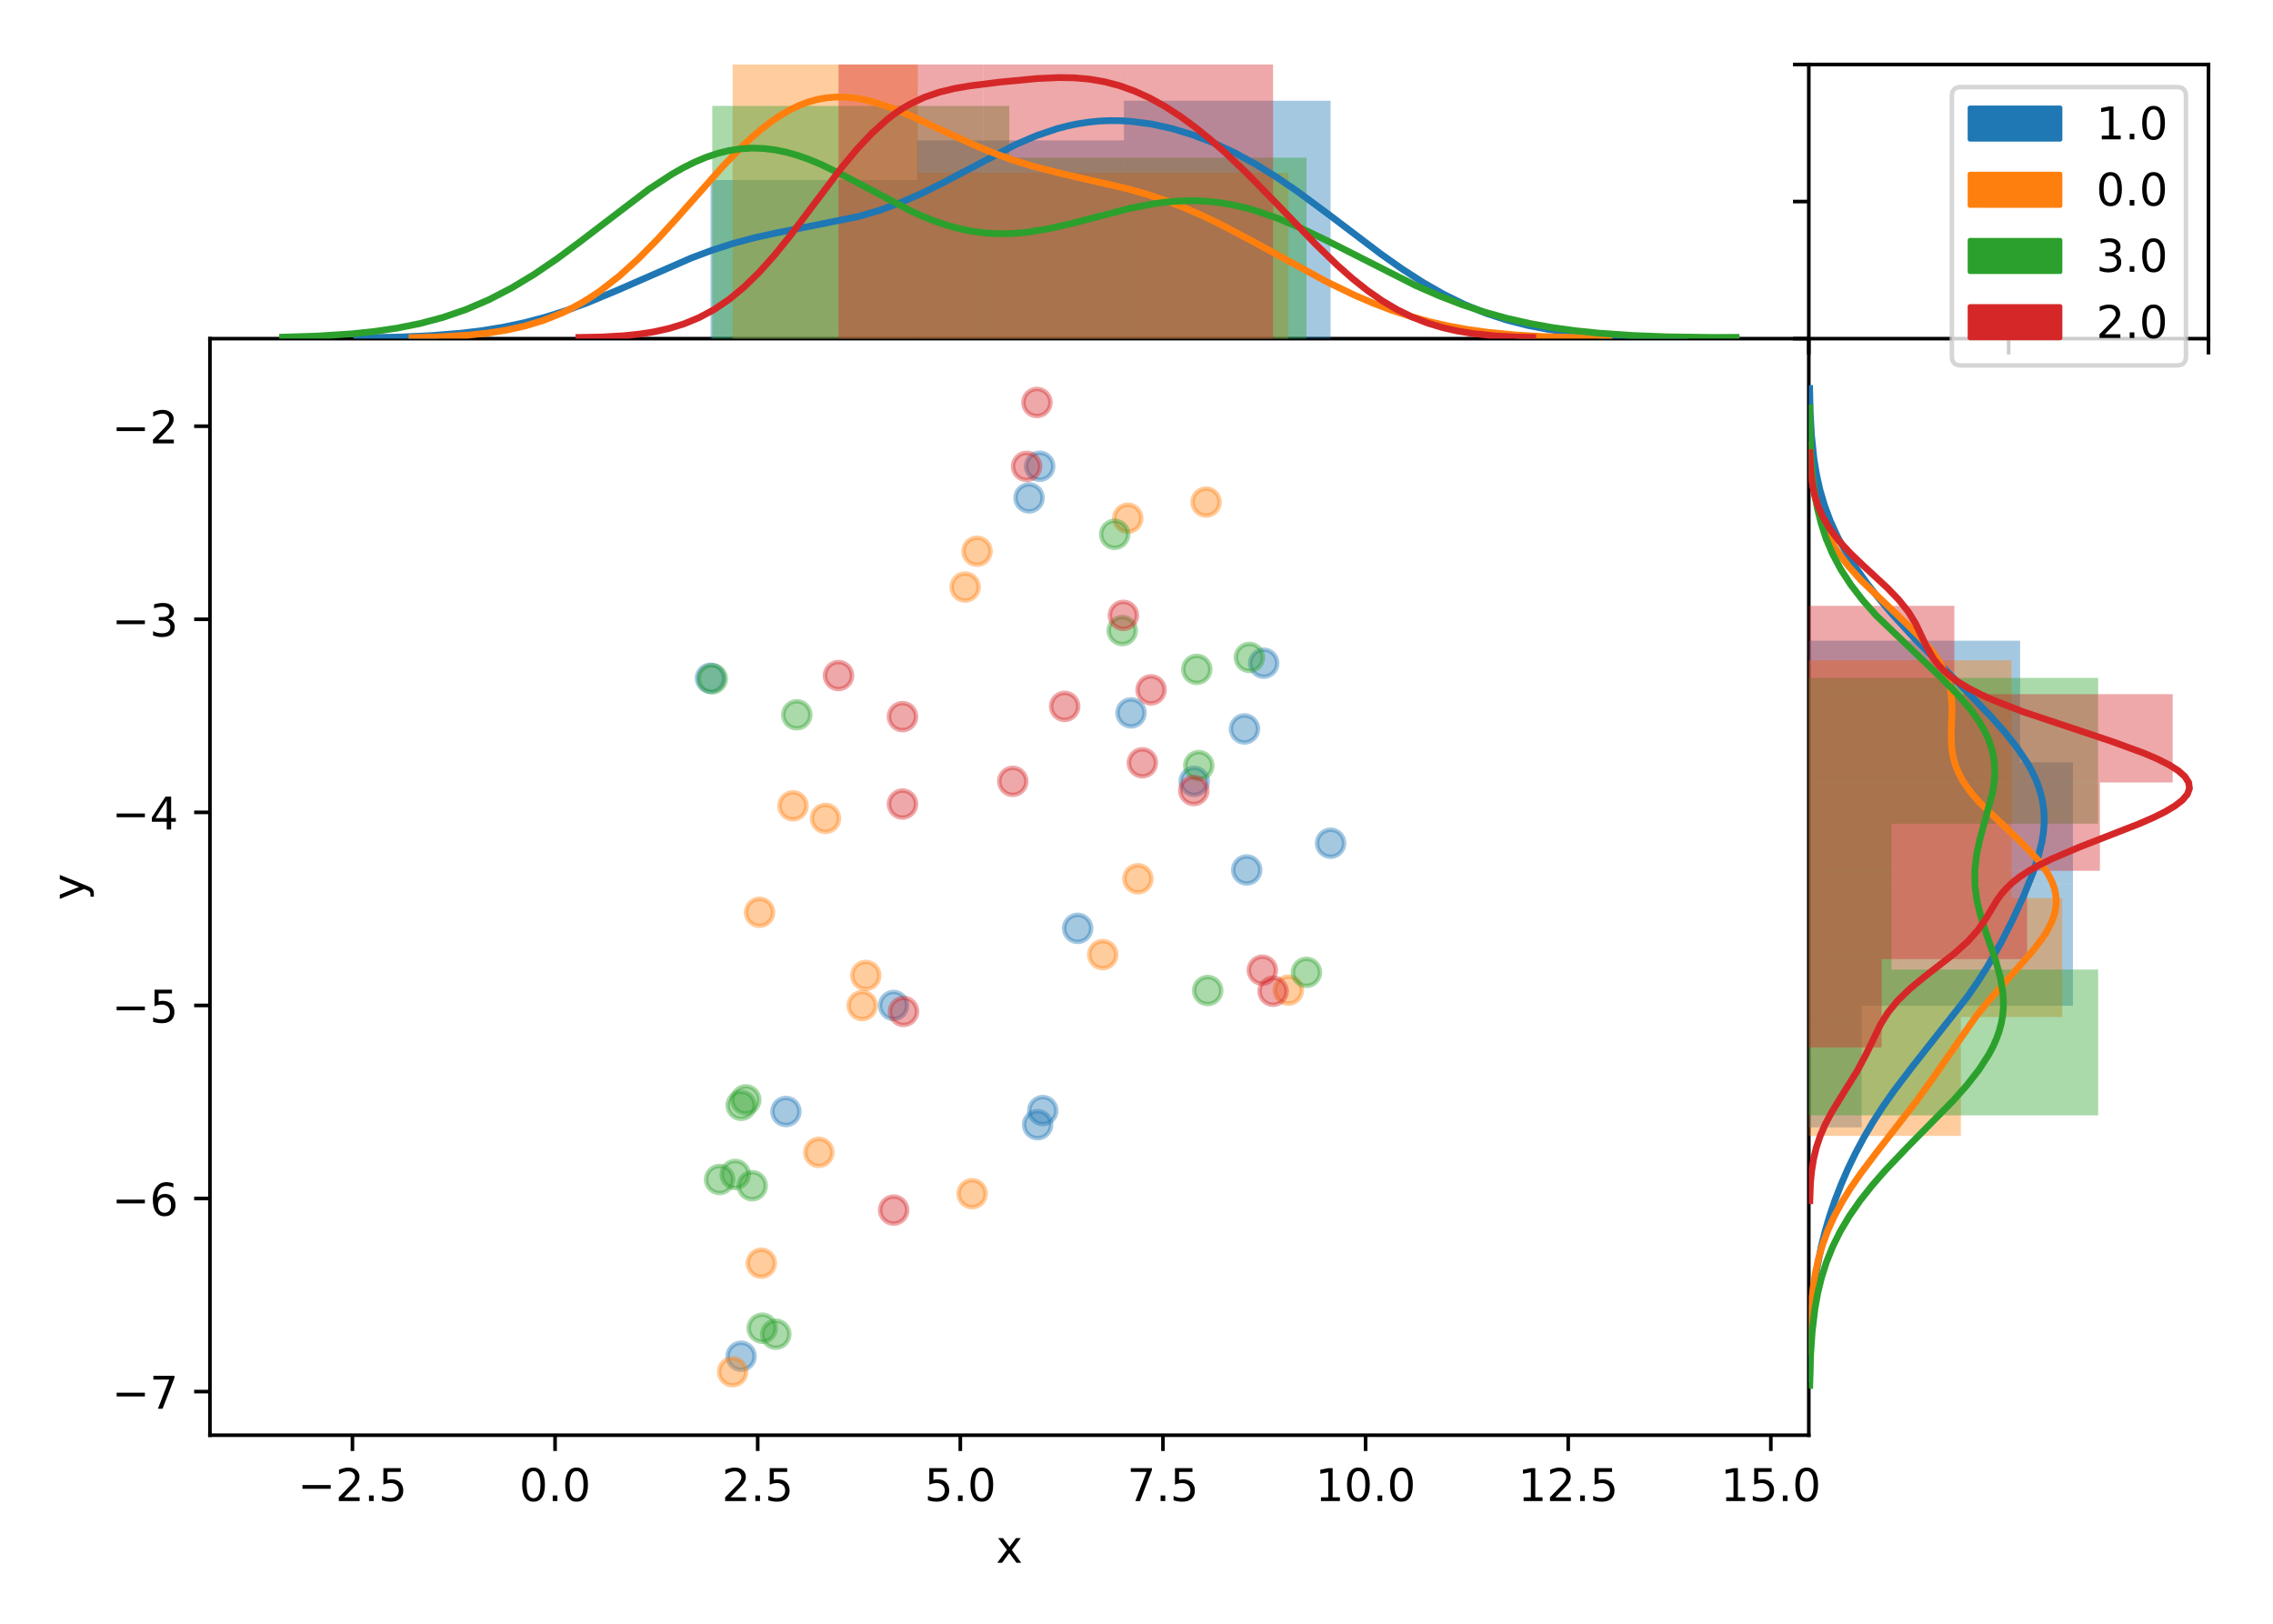 <?xml version="1.0" encoding="utf-8" standalone="no"?>
<!DOCTYPE svg PUBLIC "-//W3C//DTD SVG 1.1//EN"
  "http://www.w3.org/Graphics/SVG/1.1/DTD/svg11.dtd">
<!-- Created with matplotlib (http://matplotlib.org/) -->
<svg height="360pt" version="1.1" viewBox="0 0 504 360" width="504pt" xmlns="http://www.w3.org/2000/svg" xmlns:xlink="http://www.w3.org/1999/xlink">
 <defs>
  <style type="text/css">
*{stroke-linecap:butt;stroke-linejoin:round;}
  </style>
 </defs>
 <g id="figure_1">
  <g id="patch_1">
   <path d="M 0 360 
L 504 360 
L 504 0 
L 0 0 
z
" style="fill:#ffffff;"/>
  </g>
  <g id="axes_1">
   <g id="patch_2">
    <path d="M 46.55 318.2 
L 401.07 318.2 
L 401.07 75.08 
L 46.55 75.08 
z
" style="fill:#ffffff;"/>
   </g>
   <g id="PathCollection_1">
    <defs>
     <path d="M 0 3 
C 0.796 3 1.559 2.684 2.121 2.121 
C 2.684 1.559 3 0.796 3 0 
C 3 -0.796 2.684 -1.559 2.121 -2.121 
C 1.559 -2.684 0.796 -3 0 -3 
C -0.796 -3 -1.559 -2.684 -2.121 -2.121 
C -2.684 -1.559 -3 -0.796 -3 0 
C -3 0.796 -2.684 1.559 -2.121 2.121 
C -1.559 2.684 -0.796 3 0 3 
z
" id="mf6c2121a93" style="stroke:#1f77b4;stroke-opacity:0.4;"/>
    </defs>
    <g clip-path="url(#p5b8775ce6a)">
     <use style="fill:#1f77b4;fill-opacity:0.4;stroke:#1f77b4;stroke-opacity:0.4;" x="230.074" xlink:href="#mf6c2121a93" y="249.351"/>
     <use style="fill:#1f77b4;fill-opacity:0.4;stroke:#1f77b4;stroke-opacity:0.4;" x="231.216" xlink:href="#mf6c2121a93" y="246.233"/>
     <use style="fill:#1f77b4;fill-opacity:0.4;stroke:#1f77b4;stroke-opacity:0.4;" x="164.32" xlink:href="#mf6c2121a93" y="300.701"/>
     <use style="fill:#1f77b4;fill-opacity:0.4;stroke:#1f77b4;stroke-opacity:0.4;" x="198.145" xlink:href="#mf6c2121a93" y="222.929"/>
     <use style="fill:#1f77b4;fill-opacity:0.4;stroke:#1f77b4;stroke-opacity:0.4;" x="280.206" xlink:href="#mf6c2121a93" y="147.038"/>
     <use style="fill:#1f77b4;fill-opacity:0.4;stroke:#1f77b4;stroke-opacity:0.4;" x="275.944" xlink:href="#mf6c2121a93" y="161.612"/>
     <use style="fill:#1f77b4;fill-opacity:0.4;stroke:#1f77b4;stroke-opacity:0.4;" x="250.784" xlink:href="#mf6c2121a93" y="158.055"/>
     <use style="fill:#1f77b4;fill-opacity:0.4;stroke:#1f77b4;stroke-opacity:0.4;" x="228.177" xlink:href="#mf6c2121a93" y="110.384"/>
     <use style="fill:#1f77b4;fill-opacity:0.4;stroke:#1f77b4;stroke-opacity:0.4;" x="230.531" xlink:href="#mf6c2121a93" y="103.377"/>
     <use style="fill:#1f77b4;fill-opacity:0.4;stroke:#1f77b4;stroke-opacity:0.4;" x="174.265" xlink:href="#mf6c2121a93" y="246.433"/>
     <use style="fill:#1f77b4;fill-opacity:0.4;stroke:#1f77b4;stroke-opacity:0.4;" x="238.953" xlink:href="#mf6c2121a93" y="205.825"/>
     <use style="fill:#1f77b4;fill-opacity:0.4;stroke:#1f77b4;stroke-opacity:0.4;" x="264.801" xlink:href="#mf6c2121a93" y="173.232"/>
     <use style="fill:#1f77b4;fill-opacity:0.4;stroke:#1f77b4;stroke-opacity:0.4;" x="157.543" xlink:href="#mf6c2121a93" y="150.375"/>
     <use style="fill:#1f77b4;fill-opacity:0.4;stroke:#1f77b4;stroke-opacity:0.4;" x="295.038" xlink:href="#mf6c2121a93" y="186.954"/>
     <use style="fill:#1f77b4;fill-opacity:0.4;stroke:#1f77b4;stroke-opacity:0.4;" x="276.441" xlink:href="#mf6c2121a93" y="192.879"/>
    </g>
   </g>
   <g id="PathCollection_2">
    <defs>
     <path d="M 0 3 
C 0.796 3 1.559 2.684 2.121 2.121 
C 2.684 1.559 3 0.796 3 0 
C 3 -0.796 2.684 -1.559 2.121 -2.121 
C 1.559 -2.684 0.796 -3 0 -3 
C -0.796 -3 -1.559 -2.684 -2.121 -2.121 
C -2.684 -1.559 -3 -0.796 -3 0 
C -3 0.796 -2.684 1.559 -2.121 2.121 
C -1.559 2.684 -0.796 3 0 3 
z
" id="m3ef5bd4981" style="stroke:#ff7f0e;stroke-opacity:0.4;"/>
    </defs>
    <g clip-path="url(#p5b8775ce6a)">
     <use style="fill:#ff7f0e;fill-opacity:0.4;stroke:#ff7f0e;stroke-opacity:0.4;" x="183.037" xlink:href="#m3ef5bd4981" y="181.45"/>
     <use style="fill:#ff7f0e;fill-opacity:0.4;stroke:#ff7f0e;stroke-opacity:0.4;" x="175.838" xlink:href="#m3ef5bd4981" y="178.662"/>
     <use style="fill:#ff7f0e;fill-opacity:0.4;stroke:#ff7f0e;stroke-opacity:0.4;" x="214" xlink:href="#m3ef5bd4981" y="130.156"/>
     <use style="fill:#ff7f0e;fill-opacity:0.4;stroke:#ff7f0e;stroke-opacity:0.4;" x="216.643" xlink:href="#m3ef5bd4981" y="122.219"/>
     <use style="fill:#ff7f0e;fill-opacity:0.4;stroke:#ff7f0e;stroke-opacity:0.4;" x="168.803" xlink:href="#m3ef5bd4981" y="280.064"/>
     <use style="fill:#ff7f0e;fill-opacity:0.4;stroke:#ff7f0e;stroke-opacity:0.4;" x="162.447" xlink:href="#m3ef5bd4981" y="304.136"/>
     <use style="fill:#ff7f0e;fill-opacity:0.4;stroke:#ff7f0e;stroke-opacity:0.4;" x="168.419" xlink:href="#m3ef5bd4981" y="202.273"/>
     <use style="fill:#ff7f0e;fill-opacity:0.4;stroke:#ff7f0e;stroke-opacity:0.4;" x="215.555" xlink:href="#m3ef5bd4981" y="264.655"/>
     <use style="fill:#ff7f0e;fill-opacity:0.4;stroke:#ff7f0e;stroke-opacity:0.4;" x="191.979" xlink:href="#m3ef5bd4981" y="216.266"/>
     <use style="fill:#ff7f0e;fill-opacity:0.4;stroke:#ff7f0e;stroke-opacity:0.4;" x="181.561" xlink:href="#m3ef5bd4981" y="255.496"/>
     <use style="fill:#ff7f0e;fill-opacity:0.4;stroke:#ff7f0e;stroke-opacity:0.4;" x="191.179" xlink:href="#m3ef5bd4981" y="222.948"/>
     <use style="fill:#ff7f0e;fill-opacity:0.4;stroke:#ff7f0e;stroke-opacity:0.4;" x="250.07" xlink:href="#m3ef5bd4981" y="114.895"/>
     <use style="fill:#ff7f0e;fill-opacity:0.4;stroke:#ff7f0e;stroke-opacity:0.4;" x="244.517" xlink:href="#m3ef5bd4981" y="211.654"/>
     <use style="fill:#ff7f0e;fill-opacity:0.4;stroke:#ff7f0e;stroke-opacity:0.4;" x="252.314" xlink:href="#m3ef5bd4981" y="194.831"/>
     <use style="fill:#ff7f0e;fill-opacity:0.4;stroke:#ff7f0e;stroke-opacity:0.4;" x="285.678" xlink:href="#m3ef5bd4981" y="219.521"/>
     <use style="fill:#ff7f0e;fill-opacity:0.4;stroke:#ff7f0e;stroke-opacity:0.4;" x="267.431" xlink:href="#m3ef5bd4981" y="111.319"/>
    </g>
   </g>
   <g id="PathCollection_3">
    <defs>
     <path d="M 0 3 
C 0.796 3 1.559 2.684 2.121 2.121 
C 2.684 1.559 3 0.796 3 0 
C 3 -0.796 2.684 -1.559 2.121 -2.121 
C 1.559 -2.684 0.796 -3 0 -3 
C -0.796 -3 -1.559 -2.684 -2.121 -2.121 
C -2.684 -1.559 -3 -0.796 -3 0 
C -3 0.796 -2.684 1.559 -2.121 2.121 
C -1.559 2.684 -0.796 3 0 3 
z
" id="mb4c1a24e40" style="stroke:#2ca02c;stroke-opacity:0.4;"/>
    </defs>
    <g clip-path="url(#p5b8775ce6a)">
     <use style="fill:#2ca02c;fill-opacity:0.4;stroke:#2ca02c;stroke-opacity:0.4;" x="166.79" xlink:href="#mb4c1a24e40" y="262.89"/>
     <use style="fill:#2ca02c;fill-opacity:0.4;stroke:#2ca02c;stroke-opacity:0.4;" x="172.024" xlink:href="#mb4c1a24e40" y="295.813"/>
     <use style="fill:#2ca02c;fill-opacity:0.4;stroke:#2ca02c;stroke-opacity:0.4;" x="169.006" xlink:href="#mb4c1a24e40" y="294.471"/>
     <use style="fill:#2ca02c;fill-opacity:0.4;stroke:#2ca02c;stroke-opacity:0.4;" x="163.035" xlink:href="#mb4c1a24e40" y="260.392"/>
     <use style="fill:#2ca02c;fill-opacity:0.4;stroke:#2ca02c;stroke-opacity:0.4;" x="159.562" xlink:href="#mb4c1a24e40" y="261.505"/>
     <use style="fill:#2ca02c;fill-opacity:0.4;stroke:#2ca02c;stroke-opacity:0.4;" x="277.034" xlink:href="#mb4c1a24e40" y="145.758"/>
     <use style="fill:#2ca02c;fill-opacity:0.4;stroke:#2ca02c;stroke-opacity:0.4;" x="265.369" xlink:href="#mb4c1a24e40" y="148.404"/>
     <use style="fill:#2ca02c;fill-opacity:0.4;stroke:#2ca02c;stroke-opacity:0.4;" x="247.154" xlink:href="#mb4c1a24e40" y="118.463"/>
     <use style="fill:#2ca02c;fill-opacity:0.4;stroke:#2ca02c;stroke-opacity:0.4;" x="248.841" xlink:href="#mb4c1a24e40" y="139.809"/>
     <use style="fill:#2ca02c;fill-opacity:0.4;stroke:#2ca02c;stroke-opacity:0.4;" x="164.343" xlink:href="#mb4c1a24e40" y="245.06"/>
     <use style="fill:#2ca02c;fill-opacity:0.4;stroke:#2ca02c;stroke-opacity:0.4;" x="165.364" xlink:href="#mb4c1a24e40" y="243.853"/>
     <use style="fill:#2ca02c;fill-opacity:0.4;stroke:#2ca02c;stroke-opacity:0.4;" x="267.786" xlink:href="#mb4c1a24e40" y="219.612"/>
     <use style="fill:#2ca02c;fill-opacity:0.4;stroke:#2ca02c;stroke-opacity:0.4;" x="157.933" xlink:href="#mb4c1a24e40" y="150.484"/>
     <use style="fill:#2ca02c;fill-opacity:0.4;stroke:#2ca02c;stroke-opacity:0.4;" x="265.81" xlink:href="#mb4c1a24e40" y="169.743"/>
     <use style="fill:#2ca02c;fill-opacity:0.4;stroke:#2ca02c;stroke-opacity:0.4;" x="289.687" xlink:href="#mb4c1a24e40" y="215.584"/>
     <use style="fill:#2ca02c;fill-opacity:0.4;stroke:#2ca02c;stroke-opacity:0.4;" x="176.68" xlink:href="#mb4c1a24e40" y="158.477"/>
    </g>
   </g>
   <g id="PathCollection_4">
    <defs>
     <path d="M 0 3 
C 0.796 3 1.559 2.684 2.121 2.121 
C 2.684 1.559 3 0.796 3 0 
C 3 -0.796 2.684 -1.559 2.121 -2.121 
C 1.559 -2.684 0.796 -3 0 -3 
C -0.796 -3 -1.559 -2.684 -2.121 -2.121 
C -2.684 -1.559 -3 -0.796 -3 0 
C -3 0.796 -2.684 1.559 -2.121 2.121 
C -1.559 2.684 -0.796 3 0 3 
z
" id="mcdf3da292f" style="stroke:#d62728;stroke-opacity:0.4;"/>
    </defs>
    <g clip-path="url(#p5b8775ce6a)">
     <use style="fill:#d62728;fill-opacity:0.4;stroke:#d62728;stroke-opacity:0.4;" x="198.153" xlink:href="#mcdf3da292f" y="268.288"/>
     <use style="fill:#d62728;fill-opacity:0.4;stroke:#d62728;stroke-opacity:0.4;" x="200.347" xlink:href="#mcdf3da292f" y="224.249"/>
     <use style="fill:#d62728;fill-opacity:0.4;stroke:#d62728;stroke-opacity:0.4;" x="253.311" xlink:href="#mcdf3da292f" y="169.122"/>
     <use style="fill:#d62728;fill-opacity:0.4;stroke:#d62728;stroke-opacity:0.4;" x="264.704" xlink:href="#mcdf3da292f" y="175.267"/>
     <use style="fill:#d62728;fill-opacity:0.4;stroke:#d62728;stroke-opacity:0.4;" x="185.924" xlink:href="#mcdf3da292f" y="149.775"/>
     <use style="fill:#d62728;fill-opacity:0.4;stroke:#d62728;stroke-opacity:0.4;" x="224.572" xlink:href="#mcdf3da292f" y="173.231"/>
     <use style="fill:#d62728;fill-opacity:0.4;stroke:#d62728;stroke-opacity:0.4;" x="255.231" xlink:href="#mcdf3da292f" y="152.946"/>
     <use style="fill:#d62728;fill-opacity:0.4;stroke:#d62728;stroke-opacity:0.4;" x="236.072" xlink:href="#mcdf3da292f" y="156.617"/>
     <use style="fill:#d62728;fill-opacity:0.4;stroke:#d62728;stroke-opacity:0.4;" x="200.116" xlink:href="#mcdf3da292f" y="158.886"/>
     <use style="fill:#d62728;fill-opacity:0.4;stroke:#d62728;stroke-opacity:0.4;" x="227.628" xlink:href="#mcdf3da292f" y="103.404"/>
     <use style="fill:#d62728;fill-opacity:0.4;stroke:#d62728;stroke-opacity:0.4;" x="229.923" xlink:href="#mcdf3da292f" y="89.232"/>
     <use style="fill:#d62728;fill-opacity:0.4;stroke:#d62728;stroke-opacity:0.4;" x="249.096" xlink:href="#mcdf3da292f" y="136.433"/>
     <use style="fill:#d62728;fill-opacity:0.4;stroke:#d62728;stroke-opacity:0.4;" x="279.906" xlink:href="#mcdf3da292f" y="215.103"/>
     <use style="fill:#d62728;fill-opacity:0.4;stroke:#d62728;stroke-opacity:0.4;" x="200.114" xlink:href="#mcdf3da292f" y="178.269"/>
     <use style="fill:#d62728;fill-opacity:0.4;stroke:#d62728;stroke-opacity:0.4;" x="282.29" xlink:href="#mcdf3da292f" y="219.77"/>
    </g>
   </g>
   <g id="matplotlib.axis_1">
    <g id="xtick_1">
     <g id="line2d_1">
      <defs>
       <path d="M 0 0 
L 0 3.5 
" id="mfe7f4b65f5" style="stroke:#000000;stroke-width:0.8;"/>
      </defs>
      <g>
       <use style="stroke:#000000;stroke-width:0.8;" x="78.148" xlink:href="#mfe7f4b65f5" y="318.2"/>
      </g>
     </g>
     <g id="text_1">
      <!-- −2.5 -->
      <defs>
       <path d="M 10.594 35.5 
L 73.188 35.5 
L 73.188 27.203 
L 10.594 27.203 
z
" id="DejaVuSans-2212"/>
       <path d="M 19.188 8.297 
L 53.609 8.297 
L 53.609 0 
L 7.328 0 
L 7.328 8.297 
Q 12.938 14.109 22.625 23.891 
Q 32.328 33.688 34.812 36.531 
Q 39.547 41.844 41.422 45.531 
Q 43.312 49.219 43.312 52.781 
Q 43.312 58.594 39.234 62.25 
Q 35.156 65.922 28.609 65.922 
Q 23.969 65.922 18.812 64.312 
Q 13.672 62.703 7.812 59.422 
L 7.812 69.391 
Q 13.766 71.781 18.938 73 
Q 24.125 74.219 28.422 74.219 
Q 39.75 74.219 46.484 68.547 
Q 53.219 62.891 53.219 53.422 
Q 53.219 48.922 51.531 44.891 
Q 49.859 40.875 45.406 35.406 
Q 44.188 33.984 37.641 27.219 
Q 31.109 20.453 19.188 8.297 
z
" id="DejaVuSans-32"/>
       <path d="M 10.688 12.406 
L 21 12.406 
L 21 0 
L 10.688 0 
z
" id="DejaVuSans-2e"/>
       <path d="M 10.797 72.906 
L 49.516 72.906 
L 49.516 64.594 
L 19.828 64.594 
L 19.828 46.734 
Q 21.969 47.469 24.109 47.828 
Q 26.266 48.188 28.422 48.188 
Q 40.625 48.188 47.75 41.5 
Q 54.891 34.812 54.891 23.391 
Q 54.891 11.625 47.562 5.094 
Q 40.234 -1.422 26.906 -1.422 
Q 22.312 -1.422 17.547 -0.641 
Q 12.797 0.141 7.719 1.703 
L 7.719 11.625 
Q 12.109 9.234 16.797 8.062 
Q 21.484 6.891 26.703 6.891 
Q 35.156 6.891 40.078 11.328 
Q 45.016 15.766 45.016 23.391 
Q 45.016 31 40.078 35.438 
Q 35.156 39.891 26.703 39.891 
Q 22.75 39.891 18.812 39.016 
Q 14.891 38.141 10.797 36.281 
z
" id="DejaVuSans-35"/>
      </defs>
      <g transform="translate(66.007 332.798)scale(0.1 -0.1)">
       <use xlink:href="#DejaVuSans-2212"/>
       <use x="83.789" xlink:href="#DejaVuSans-32"/>
       <use x="147.412" xlink:href="#DejaVuSans-2e"/>
       <use x="179.199" xlink:href="#DejaVuSans-35"/>
      </g>
     </g>
    </g>
    <g id="xtick_2">
     <g id="line2d_2">
      <g>
       <use style="stroke:#000000;stroke-width:0.8;" x="123.077" xlink:href="#mfe7f4b65f5" y="318.2"/>
      </g>
     </g>
     <g id="text_2">
      <!-- 0.0 -->
      <defs>
       <path d="M 31.781 66.406 
Q 24.172 66.406 20.328 58.906 
Q 16.5 51.422 16.5 36.375 
Q 16.5 21.391 20.328 13.891 
Q 24.172 6.391 31.781 6.391 
Q 39.453 6.391 43.281 13.891 
Q 47.125 21.391 47.125 36.375 
Q 47.125 51.422 43.281 58.906 
Q 39.453 66.406 31.781 66.406 
z
M 31.781 74.219 
Q 44.047 74.219 50.516 64.516 
Q 56.984 54.828 56.984 36.375 
Q 56.984 17.969 50.516 8.266 
Q 44.047 -1.422 31.781 -1.422 
Q 19.531 -1.422 13.062 8.266 
Q 6.594 17.969 6.594 36.375 
Q 6.594 54.828 13.062 64.516 
Q 19.531 74.219 31.781 74.219 
z
" id="DejaVuSans-30"/>
      </defs>
      <g transform="translate(115.126 332.798)scale(0.1 -0.1)">
       <use xlink:href="#DejaVuSans-30"/>
       <use x="63.623" xlink:href="#DejaVuSans-2e"/>
       <use x="95.41" xlink:href="#DejaVuSans-30"/>
      </g>
     </g>
    </g>
    <g id="xtick_3">
     <g id="line2d_3">
      <g>
       <use style="stroke:#000000;stroke-width:0.8;" x="168.007" xlink:href="#mfe7f4b65f5" y="318.2"/>
      </g>
     </g>
     <g id="text_3">
      <!-- 2.5 -->
      <g transform="translate(160.055 332.798)scale(0.1 -0.1)">
       <use xlink:href="#DejaVuSans-32"/>
       <use x="63.623" xlink:href="#DejaVuSans-2e"/>
       <use x="95.41" xlink:href="#DejaVuSans-35"/>
      </g>
     </g>
    </g>
    <g id="xtick_4">
     <g id="line2d_4">
      <g>
       <use style="stroke:#000000;stroke-width:0.8;" x="212.936" xlink:href="#mfe7f4b65f5" y="318.2"/>
      </g>
     </g>
     <g id="text_4">
      <!-- 5.0 -->
      <g transform="translate(204.985 332.798)scale(0.1 -0.1)">
       <use xlink:href="#DejaVuSans-35"/>
       <use x="63.623" xlink:href="#DejaVuSans-2e"/>
       <use x="95.41" xlink:href="#DejaVuSans-30"/>
      </g>
     </g>
    </g>
    <g id="xtick_5">
     <g id="line2d_5">
      <g>
       <use style="stroke:#000000;stroke-width:0.8;" x="257.866" xlink:href="#mfe7f4b65f5" y="318.2"/>
      </g>
     </g>
     <g id="text_5">
      <!-- 7.5 -->
      <defs>
       <path d="M 8.203 72.906 
L 55.078 72.906 
L 55.078 68.703 
L 28.609 0 
L 18.312 0 
L 43.219 64.594 
L 8.203 64.594 
z
" id="DejaVuSans-37"/>
      </defs>
      <g transform="translate(249.914 332.798)scale(0.1 -0.1)">
       <use xlink:href="#DejaVuSans-37"/>
       <use x="63.623" xlink:href="#DejaVuSans-2e"/>
       <use x="95.41" xlink:href="#DejaVuSans-35"/>
      </g>
     </g>
    </g>
    <g id="xtick_6">
     <g id="line2d_6">
      <g>
       <use style="stroke:#000000;stroke-width:0.8;" x="302.795" xlink:href="#mfe7f4b65f5" y="318.2"/>
      </g>
     </g>
     <g id="text_6">
      <!-- 10.0 -->
      <defs>
       <path d="M 12.406 8.297 
L 28.516 8.297 
L 28.516 63.922 
L 10.984 60.406 
L 10.984 69.391 
L 28.422 72.906 
L 38.281 72.906 
L 38.281 8.297 
L 54.391 8.297 
L 54.391 0 
L 12.406 0 
z
" id="DejaVuSans-31"/>
      </defs>
      <g transform="translate(291.662 332.798)scale(0.1 -0.1)">
       <use xlink:href="#DejaVuSans-31"/>
       <use x="63.623" xlink:href="#DejaVuSans-30"/>
       <use x="127.246" xlink:href="#DejaVuSans-2e"/>
       <use x="159.033" xlink:href="#DejaVuSans-30"/>
      </g>
     </g>
    </g>
    <g id="xtick_7">
     <g id="line2d_7">
      <g>
       <use style="stroke:#000000;stroke-width:0.8;" x="347.724" xlink:href="#mfe7f4b65f5" y="318.2"/>
      </g>
     </g>
     <g id="text_7">
      <!-- 12.5 -->
      <g transform="translate(336.592 332.798)scale(0.1 -0.1)">
       <use xlink:href="#DejaVuSans-31"/>
       <use x="63.623" xlink:href="#DejaVuSans-32"/>
       <use x="127.246" xlink:href="#DejaVuSans-2e"/>
       <use x="159.033" xlink:href="#DejaVuSans-35"/>
      </g>
     </g>
    </g>
    <g id="xtick_8">
     <g id="line2d_8">
      <g>
       <use style="stroke:#000000;stroke-width:0.8;" x="392.654" xlink:href="#mfe7f4b65f5" y="318.2"/>
      </g>
     </g>
     <g id="text_8">
      <!-- 15.0 -->
      <g transform="translate(381.521 332.798)scale(0.1 -0.1)">
       <use xlink:href="#DejaVuSans-31"/>
       <use x="63.623" xlink:href="#DejaVuSans-35"/>
       <use x="127.246" xlink:href="#DejaVuSans-2e"/>
       <use x="159.033" xlink:href="#DejaVuSans-30"/>
      </g>
     </g>
    </g>
    <g id="text_9">
     <!-- x -->
     <defs>
      <path d="M 54.891 54.688 
L 35.109 28.078 
L 55.906 0 
L 45.312 0 
L 29.391 21.484 
L 13.484 0 
L 2.875 0 
L 24.125 28.609 
L 4.688 54.688 
L 15.281 54.688 
L 29.781 35.203 
L 44.281 54.688 
z
" id="DejaVuSans-78"/>
     </defs>
     <g transform="translate(220.851 346.477)scale(0.1 -0.1)">
      <use xlink:href="#DejaVuSans-78"/>
     </g>
    </g>
   </g>
   <g id="matplotlib.axis_2">
    <g id="ytick_1">
     <g id="line2d_9">
      <defs>
       <path d="M 0 0 
L -3.5 0 
" id="m8d239f0f98" style="stroke:#000000;stroke-width:0.8;"/>
      </defs>
      <g>
       <use style="stroke:#000000;stroke-width:0.8;" x="46.55" xlink:href="#m8d239f0f98" y="308.527"/>
      </g>
     </g>
     <g id="text_10">
      <!-- −7 -->
      <g transform="translate(24.808 312.326)scale(0.1 -0.1)">
       <use xlink:href="#DejaVuSans-2212"/>
       <use x="83.789" xlink:href="#DejaVuSans-37"/>
      </g>
     </g>
    </g>
    <g id="ytick_2">
     <g id="line2d_10">
      <g>
       <use style="stroke:#000000;stroke-width:0.8;" x="46.55" xlink:href="#m8d239f0f98" y="265.721"/>
      </g>
     </g>
     <g id="text_11">
      <!-- −6 -->
      <defs>
       <path d="M 33.016 40.375 
Q 26.375 40.375 22.484 35.828 
Q 18.609 31.297 18.609 23.391 
Q 18.609 15.531 22.484 10.953 
Q 26.375 6.391 33.016 6.391 
Q 39.656 6.391 43.531 10.953 
Q 47.406 15.531 47.406 23.391 
Q 47.406 31.297 43.531 35.828 
Q 39.656 40.375 33.016 40.375 
z
M 52.594 71.297 
L 52.594 62.312 
Q 48.875 64.062 45.094 64.984 
Q 41.312 65.922 37.594 65.922 
Q 27.828 65.922 22.672 59.328 
Q 17.531 52.734 16.797 39.406 
Q 19.672 43.656 24.016 45.922 
Q 28.375 48.188 33.594 48.188 
Q 44.578 48.188 50.953 41.516 
Q 57.328 34.859 57.328 23.391 
Q 57.328 12.156 50.688 5.359 
Q 44.047 -1.422 33.016 -1.422 
Q 20.359 -1.422 13.672 8.266 
Q 6.984 17.969 6.984 36.375 
Q 6.984 53.656 15.188 63.938 
Q 23.391 74.219 37.203 74.219 
Q 40.922 74.219 44.703 73.484 
Q 48.484 72.75 52.594 71.297 
z
" id="DejaVuSans-36"/>
      </defs>
      <g transform="translate(24.808 269.52)scale(0.1 -0.1)">
       <use xlink:href="#DejaVuSans-2212"/>
       <use x="83.789" xlink:href="#DejaVuSans-36"/>
      </g>
     </g>
    </g>
    <g id="ytick_3">
     <g id="line2d_11">
      <g>
       <use style="stroke:#000000;stroke-width:0.8;" x="46.55" xlink:href="#m8d239f0f98" y="222.915"/>
      </g>
     </g>
     <g id="text_12">
      <!-- −5 -->
      <g transform="translate(24.808 226.715)scale(0.1 -0.1)">
       <use xlink:href="#DejaVuSans-2212"/>
       <use x="83.789" xlink:href="#DejaVuSans-35"/>
      </g>
     </g>
    </g>
    <g id="ytick_4">
     <g id="line2d_12">
      <g>
       <use style="stroke:#000000;stroke-width:0.8;" x="46.55" xlink:href="#m8d239f0f98" y="180.109"/>
      </g>
     </g>
     <g id="text_13">
      <!-- −4 -->
      <defs>
       <path d="M 37.797 64.312 
L 12.891 25.391 
L 37.797 25.391 
z
M 35.203 72.906 
L 47.609 72.906 
L 47.609 25.391 
L 58.016 25.391 
L 58.016 17.188 
L 47.609 17.188 
L 47.609 0 
L 37.797 0 
L 37.797 17.188 
L 4.891 17.188 
L 4.891 26.703 
z
" id="DejaVuSans-34"/>
      </defs>
      <g transform="translate(24.808 183.909)scale(0.1 -0.1)">
       <use xlink:href="#DejaVuSans-2212"/>
       <use x="83.789" xlink:href="#DejaVuSans-34"/>
      </g>
     </g>
    </g>
    <g id="ytick_5">
     <g id="line2d_13">
      <g>
       <use style="stroke:#000000;stroke-width:0.8;" x="46.55" xlink:href="#m8d239f0f98" y="137.304"/>
      </g>
     </g>
     <g id="text_14">
      <!-- −3 -->
      <defs>
       <path d="M 40.578 39.312 
Q 47.656 37.797 51.625 33 
Q 55.609 28.219 55.609 21.188 
Q 55.609 10.406 48.188 4.484 
Q 40.766 -1.422 27.094 -1.422 
Q 22.516 -1.422 17.656 -0.516 
Q 12.797 0.391 7.625 2.203 
L 7.625 11.719 
Q 11.719 9.328 16.594 8.109 
Q 21.484 6.891 26.812 6.891 
Q 36.078 6.891 40.938 10.547 
Q 45.797 14.203 45.797 21.188 
Q 45.797 27.641 41.281 31.266 
Q 36.766 34.906 28.719 34.906 
L 20.219 34.906 
L 20.219 43.016 
L 29.109 43.016 
Q 36.375 43.016 40.234 45.922 
Q 44.094 48.828 44.094 54.297 
Q 44.094 59.906 40.109 62.906 
Q 36.141 65.922 28.719 65.922 
Q 24.656 65.922 20.016 65.031 
Q 15.375 64.156 9.812 62.312 
L 9.812 71.094 
Q 15.438 72.656 20.344 73.438 
Q 25.25 74.219 29.594 74.219 
Q 40.828 74.219 47.359 69.109 
Q 53.906 64.016 53.906 55.328 
Q 53.906 49.266 50.438 45.094 
Q 46.969 40.922 40.578 39.312 
z
" id="DejaVuSans-33"/>
      </defs>
      <g transform="translate(24.808 141.103)scale(0.1 -0.1)">
       <use xlink:href="#DejaVuSans-2212"/>
       <use x="83.789" xlink:href="#DejaVuSans-33"/>
      </g>
     </g>
    </g>
    <g id="ytick_6">
     <g id="line2d_14">
      <g>
       <use style="stroke:#000000;stroke-width:0.8;" x="46.55" xlink:href="#m8d239f0f98" y="94.498"/>
      </g>
     </g>
     <g id="text_15">
      <!-- −2 -->
      <g transform="translate(24.808 98.297)scale(0.1 -0.1)">
       <use xlink:href="#DejaVuSans-2212"/>
       <use x="83.789" xlink:href="#DejaVuSans-32"/>
      </g>
     </g>
    </g>
    <g id="text_16">
     <!-- y -->
     <defs>
      <path d="M 32.172 -5.078 
Q 28.375 -14.844 24.75 -17.812 
Q 21.141 -20.797 15.094 -20.797 
L 7.906 -20.797 
L 7.906 -13.281 
L 13.188 -13.281 
Q 16.891 -13.281 18.938 -11.516 
Q 21 -9.766 23.484 -3.219 
L 25.094 0.875 
L 2.984 54.688 
L 12.5 54.688 
L 29.594 11.922 
L 46.688 54.688 
L 56.203 54.688 
z
" id="DejaVuSans-79"/>
     </defs>
     <g transform="translate(18.728 199.599)rotate(-90)scale(0.1 -0.1)">
      <use xlink:href="#DejaVuSans-79"/>
     </g>
    </g>
   </g>
   <g id="patch_3">
    <path d="M 46.55 318.2 
L 46.55 75.08 
" style="fill:none;stroke:#000000;stroke-linecap:square;stroke-linejoin:miter;stroke-width:0.8;"/>
   </g>
   <g id="patch_4">
    <path d="M 401.07 318.2 
L 401.07 75.08 
" style="fill:none;stroke:#000000;stroke-linecap:square;stroke-linejoin:miter;stroke-width:0.8;"/>
   </g>
   <g id="patch_5">
    <path d="M 46.55 318.2 
L 401.07 318.2 
" style="fill:none;stroke:#000000;stroke-linecap:square;stroke-linejoin:miter;stroke-width:0.8;"/>
   </g>
   <g id="patch_6">
    <path d="M 46.55 75.08 
L 401.07 75.08 
" style="fill:none;stroke:#000000;stroke-linecap:square;stroke-linejoin:miter;stroke-width:0.8;"/>
   </g>
  </g>
  <g id="axes_2">
   <g id="patch_7">
    <path clip-path="url(#pdc5ed3b813)" d="M 157.543 75.08 
L 203.375 75.08 
L 203.375 39.916 
L 157.543 39.916 
z
" style="fill:#1f77b4;opacity:0.4;"/>
   </g>
   <g id="patch_8">
    <path clip-path="url(#pdc5ed3b813)" d="M 203.375 75.08 
L 249.207 75.08 
L 249.207 31.125 
L 203.375 31.125 
z
" style="fill:#1f77b4;opacity:0.4;"/>
   </g>
   <g id="patch_9">
    <path clip-path="url(#pdc5ed3b813)" d="M 249.207 75.08 
L 295.038 75.08 
L 295.038 22.335 
L 249.207 22.335 
z
" style="fill:#1f77b4;opacity:0.4;"/>
   </g>
   <g id="patch_10">
    <path clip-path="url(#pdc5ed3b813)" d="M 162.447 75.08 
L 203.524 75.08 
L 203.524 1.516 
L 162.447 1.516 
z
" style="fill:#ff7f0e;opacity:0.4;"/>
   </g>
   <g id="patch_11">
    <path clip-path="url(#pdc5ed3b813)" d="M 203.524 75.08 
L 244.601 75.08 
L 244.601 38.298 
L 203.524 38.298 
z
" style="fill:#ff7f0e;opacity:0.4;"/>
   </g>
   <g id="patch_12">
    <path clip-path="url(#pdc5ed3b813)" d="M 244.601 75.08 
L 285.678 75.08 
L 285.678 38.298 
L 244.601 38.298 
z
" style="fill:#ff7f0e;opacity:0.4;"/>
   </g>
   <g id="patch_13">
    <path clip-path="url(#pdc5ed3b813)" d="M 157.933 75.08 
L 223.81 75.08 
L 223.81 23.476 
L 157.933 23.476 
z
" style="fill:#2ca02c;opacity:0.4;"/>
   </g>
   <g id="patch_14">
    <path clip-path="url(#pdc5ed3b813)" d="M 223.81 75.08 
L 289.687 75.08 
L 289.687 34.944 
L 223.81 34.944 
z
" style="fill:#2ca02c;opacity:0.4;"/>
   </g>
   <g id="patch_15">
    <path clip-path="url(#pdc5ed3b813)" d="M 185.924 75.08 
L 218.046 75.08 
L 218.046 12.365 
L 185.924 12.365 
z
" style="fill:#d62728;opacity:0.4;"/>
   </g>
   <g id="patch_16">
    <path clip-path="url(#pdc5ed3b813)" d="M 218.046 75.08 
L 250.168 75.08 
L 250.168 12.365 
L 218.046 12.365 
z
" style="fill:#d62728;opacity:0.4;"/>
   </g>
   <g id="patch_17">
    <path clip-path="url(#pdc5ed3b813)" d="M 250.168 75.08 
L 282.29 75.08 
L 282.29 12.365 
L 250.168 12.365 
z
" style="fill:#d62728;opacity:0.4;"/>
   </g>
   <g id="line2d_15">
    <path clip-path="url(#pdc5ed3b813)" d="M 79.151 74.891 
L 88.42 74.736 
L 95.371 74.425 
L 102.323 73.863 
L 106.957 73.296 
L 111.592 72.537 
L 116.226 71.557 
L 120.86 70.335 
L 125.494 68.867 
L 130.129 67.167 
L 137.08 64.272 
L 153.3 57.192 
L 157.935 55.461 
L 162.569 53.97 
L 167.203 52.729 
L 171.838 51.705 
L 190.375 48.002 
L 195.009 46.636 
L 199.643 44.943 
L 204.278 42.921 
L 208.912 40.621 
L 225.132 32.091 
L 229.766 30.101 
L 234.401 28.529 
L 236.718 27.921 
L 239.035 27.438 
L 241.352 27.081 
L 243.669 26.851 
L 245.986 26.745 
L 248.304 26.759 
L 250.621 26.891 
L 255.255 27.488 
L 259.889 28.504 
L 264.524 29.916 
L 269.158 31.709 
L 273.792 33.877 
L 278.427 36.407 
L 283.061 39.276 
L 287.695 42.439 
L 294.647 47.576 
L 306.232 56.348 
L 310.867 59.616 
L 315.501 62.605 
L 320.135 65.253 
L 324.77 67.526 
L 329.404 69.417 
L 334.038 70.94 
L 338.673 72.13 
L 343.307 73.032 
L 347.941 73.694 
L 352.575 74.164 
L 359.527 74.604 
L 366.478 74.823 
L 373.43 74.894 
L 373.43 74.894 
" style="fill:none;stroke:#1f77b4;stroke-linecap:square;stroke-width:1.5;"/>
   </g>
   <g id="line2d_16">
    <path clip-path="url(#pdc5ed3b813)" d="M 91.357 74.853 
L 97.627 74.685 
L 103.896 74.296 
L 108.076 73.853 
L 112.256 73.2 
L 116.435 72.273 
L 120.615 71 
L 124.795 69.309 
L 126.884 68.286 
L 128.974 67.136 
L 131.064 65.852 
L 133.154 64.433 
L 137.334 61.182 
L 141.513 57.405 
L 145.693 53.172 
L 149.873 48.598 
L 160.322 36.824 
L 164.502 32.52 
L 166.592 30.559 
L 168.681 28.756 
L 170.771 27.128 
L 172.861 25.693 
L 174.951 24.461 
L 177.041 23.442 
L 179.131 22.64 
L 181.221 22.053 
L 183.31 21.679 
L 185.4 21.509 
L 187.49 21.533 
L 189.58 21.737 
L 191.67 22.105 
L 193.76 22.619 
L 197.939 24.006 
L 202.119 25.74 
L 210.478 29.647 
L 216.748 32.48 
L 220.928 34.167 
L 225.107 35.651 
L 229.287 36.929 
L 235.557 38.529 
L 250.185 41.896 
L 254.365 43.088 
L 258.545 44.483 
L 262.725 46.1 
L 266.904 47.937 
L 271.084 49.969 
L 277.354 53.289 
L 294.072 62.418 
L 300.342 65.444 
L 304.522 67.235 
L 308.701 68.82 
L 312.881 70.19 
L 317.061 71.344 
L 321.24 72.291 
L 325.42 73.047 
L 329.6 73.634 
L 335.869 74.251 
L 342.139 74.623 
L 350.498 74.853 
L 356.768 74.874 
L 356.768 74.874 
" style="fill:none;stroke:#ff7f0e;stroke-linecap:square;stroke-width:1.5;"/>
   </g>
   <g id="line2d_17">
    <path clip-path="url(#pdc5ed3b813)" d="M 62.665 74.751 
L 70.278 74.513 
L 77.891 74.024 
L 82.966 73.496 
L 88.042 72.751 
L 93.117 71.732 
L 98.193 70.382 
L 103.268 68.644 
L 108.344 66.477 
L 113.419 63.857 
L 118.494 60.794 
L 123.57 57.333 
L 128.645 53.566 
L 143.872 41.957 
L 148.947 38.64 
L 151.485 37.201 
L 154.023 35.938 
L 156.56 34.873 
L 159.098 34.02 
L 161.636 33.392 
L 164.173 32.997 
L 166.711 32.838 
L 169.249 32.913 
L 171.787 33.215 
L 174.324 33.734 
L 176.862 34.451 
L 179.4 35.349 
L 181.938 36.402 
L 187.013 38.863 
L 202.239 46.905 
L 204.777 48.034 
L 207.315 49.039 
L 209.853 49.903 
L 212.39 50.614 
L 214.928 51.164 
L 217.466 51.548 
L 220.003 51.768 
L 222.541 51.827 
L 225.079 51.735 
L 227.617 51.502 
L 232.692 50.679 
L 237.767 49.507 
L 250.456 46.217 
L 255.532 45.22 
L 258.069 44.865 
L 260.607 44.624 
L 263.145 44.51 
L 265.682 44.528 
L 268.22 44.685 
L 270.758 44.982 
L 273.296 45.418 
L 275.833 45.99 
L 278.371 46.692 
L 283.447 48.449 
L 288.522 50.6 
L 293.597 53.035 
L 313.899 63.304 
L 318.975 65.527 
L 324.05 67.493 
L 329.126 69.181 
L 334.201 70.59 
L 339.276 71.735 
L 344.352 72.641 
L 349.427 73.338 
L 354.503 73.86 
L 362.116 74.385 
L 369.729 74.679 
L 379.88 74.816 
L 384.955 74.789 
L 384.955 74.789 
" style="fill:none;stroke:#2ca02c;stroke-linecap:square;stroke-width:1.5;"/>
   </g>
   <g id="line2d_18">
    <path clip-path="url(#pdc5ed3b813)" d="M 128.366 74.811 
L 133.362 74.722 
L 138.357 74.433 
L 141.688 74.086 
L 145.018 73.567 
L 148.348 72.825 
L 151.679 71.799 
L 155.009 70.422 
L 158.34 68.633 
L 161.67 66.378 
L 165.001 63.625 
L 168.331 60.372 
L 171.661 56.653 
L 174.992 52.547 
L 179.987 45.931 
L 186.648 37.12 
L 189.979 33.108 
L 193.309 29.555 
L 196.64 26.554 
L 198.305 25.275 
L 199.97 24.142 
L 201.635 23.152 
L 204.966 21.566 
L 208.296 20.429 
L 211.626 19.627 
L 214.957 19.049 
L 221.618 18.211 
L 229.944 17.416 
L 234.939 17.194 
L 238.27 17.259 
L 241.6 17.555 
L 244.931 18.126 
L 248.261 19.001 
L 251.591 20.196 
L 254.922 21.717 
L 258.252 23.556 
L 261.583 25.7 
L 264.913 28.13 
L 268.244 30.821 
L 271.574 33.747 
L 276.57 38.507 
L 283.23 45.327 
L 291.557 53.979 
L 296.552 58.823 
L 299.883 61.764 
L 303.213 64.41 
L 306.543 66.726 
L 309.874 68.695 
L 313.204 70.32 
L 316.535 71.621 
L 319.865 72.631 
L 323.196 73.39 
L 326.526 73.941 
L 331.522 74.468 
L 336.517 74.734 
L 339.848 74.804 
L 339.848 74.804 
" style="fill:none;stroke:#d62728;stroke-linecap:square;stroke-width:1.5;"/>
   </g>
  </g>
  <g id="axes_3">
   <g id="patch_18">
    <path clip-path="url(#pdacbe4a1f9)" d="M 401.07 249.961 
L 412.785 249.961 
L 412.785 222.983 
L 401.07 222.983 
z
" style="fill:#1f77b4;opacity:0.4;"/>
   </g>
   <g id="patch_19">
    <path clip-path="url(#pdacbe4a1f9)" d="M 401.07 222.983 
L 459.645 222.983 
L 459.645 196.005 
L 401.07 196.005 
z
" style="fill:#1f77b4;opacity:0.4;"/>
   </g>
   <g id="patch_20">
    <path clip-path="url(#pdacbe4a1f9)" d="M 401.07 196.005 
L 459.645 196.005 
L 459.645 169.027 
L 401.07 169.027 
z
" style="fill:#1f77b4;opacity:0.4;"/>
   </g>
   <g id="patch_21">
    <path clip-path="url(#pdacbe4a1f9)" d="M 401.07 169.027 
L 447.93 169.027 
L 447.93 142.049 
L 401.07 142.049 
z
" style="fill:#1f77b4;opacity:0.4;"/>
   </g>
   <g id="patch_22">
    <path clip-path="url(#pdacbe4a1f9)" d="M 401.07 251.84 
L 434.789 251.84 
L 434.789 225.478 
L 401.07 225.478 
z
" style="fill:#ff7f0e;opacity:0.4;"/>
   </g>
   <g id="patch_23">
    <path clip-path="url(#pdacbe4a1f9)" d="M 401.07 225.478 
L 457.268 225.478 
L 457.268 199.116 
L 401.07 199.116 
z
" style="fill:#ff7f0e;opacity:0.4;"/>
   </g>
   <g id="patch_24">
    <path clip-path="url(#pdacbe4a1f9)" d="M 401.07 199.116 
L 446.028 199.116 
L 446.028 172.754 
L 401.07 172.754 
z
" style="fill:#ff7f0e;opacity:0.4;"/>
   </g>
   <g id="patch_25">
    <path clip-path="url(#pdacbe4a1f9)" d="M 401.07 172.754 
L 446.028 172.754 
L 446.028 146.393 
L 401.07 146.393 
z
" style="fill:#ff7f0e;opacity:0.4;"/>
   </g>
   <g id="patch_26">
    <path clip-path="url(#pdacbe4a1f9)" d="M 401.07 247.288 
L 465.224 247.288 
L 465.224 214.959 
L 401.07 214.959 
z
" style="fill:#2ca02c;opacity:0.4;"/>
   </g>
   <g id="patch_27">
    <path clip-path="url(#pdacbe4a1f9)" d="M 401.07 214.959 
L 419.4 214.959 
L 419.4 182.629 
L 401.07 182.629 
z
" style="fill:#2ca02c;opacity:0.4;"/>
   </g>
   <g id="patch_28">
    <path clip-path="url(#pdacbe4a1f9)" d="M 401.07 182.629 
L 465.224 182.629 
L 465.224 150.299 
L 401.07 150.299 
z
" style="fill:#2ca02c;opacity:0.4;"/>
   </g>
   <g id="patch_29">
    <path clip-path="url(#pdacbe4a1f9)" d="M 401.07 232.235 
L 417.208 232.235 
L 417.208 212.651 
L 401.07 212.651 
z
" style="fill:#d62728;opacity:0.4;"/>
   </g>
   <g id="patch_30">
    <path clip-path="url(#pdacbe4a1f9)" d="M 401.07 212.651 
L 449.483 212.651 
L 449.483 193.067 
L 401.07 193.067 
z
" style="fill:#d62728;opacity:0.4;"/>
   </g>
   <g id="patch_31">
    <path clip-path="url(#pdacbe4a1f9)" d="M 401.07 193.067 
L 465.621 193.067 
L 465.621 173.482 
L 401.07 173.482 
z
" style="fill:#d62728;opacity:0.4;"/>
   </g>
   <g id="patch_32">
    <path clip-path="url(#pdacbe4a1f9)" d="M 401.07 173.482 
L 481.759 173.482 
L 481.759 153.898 
L 401.07 153.898 
z
" style="fill:#d62728;opacity:0.4;"/>
   </g>
   <g id="patch_33">
    <path clip-path="url(#pdacbe4a1f9)" d="M 401.07 153.898 
L 433.346 153.898 
L 433.346 134.314 
L 401.07 134.314 
z
" style="fill:#d62728;opacity:0.4;"/>
   </g>
   <g id="line2d_19">
    <path clip-path="url(#pdacbe4a1f9)" d="M 401.244 305.879 
L 401.325 298.958 
L 401.64 292.037 
L 402.093 286.846 
L 402.799 281.655 
L 403.812 276.464 
L 404.678 273.004 
L 405.702 269.543 
L 406.884 266.082 
L 408.227 262.622 
L 409.73 259.161 
L 411.401 255.701 
L 413.249 252.24 
L 415.285 248.779 
L 417.517 245.319 
L 419.942 241.858 
L 423.89 236.667 
L 436.161 221.094 
L 438.557 217.634 
L 440.754 214.173 
L 443.708 208.982 
L 446.338 203.791 
L 448.719 198.601 
L 450.811 193.41 
L 451.953 189.949 
L 452.791 186.488 
L 453.065 184.758 
L 453.225 183.028 
L 453.262 181.298 
L 453.165 179.567 
L 452.928 177.837 
L 452.544 176.107 
L 452.012 174.376 
L 451.331 172.646 
L 450.506 170.916 
L 449.541 169.185 
L 447.228 165.725 
L 444.479 162.264 
L 441.399 158.804 
L 436.398 153.613 
L 424.462 141.501 
L 419.703 136.31 
L 416.75 132.849 
L 414.017 129.388 
L 411.537 125.928 
L 409.339 122.467 
L 407.442 119.007 
L 405.853 115.546 
L 404.562 112.085 
L 403.547 108.625 
L 402.776 105.164 
L 402.211 101.704 
L 401.665 96.513 
L 401.375 91.322 
L 401.256 86.131 
L 401.256 86.131 
" style="fill:none;stroke:#1f77b4;stroke-linecap:square;stroke-width:1.5;"/>
   </g>
   <g id="line2d_20">
    <path clip-path="url(#pdacbe4a1f9)" d="M 401.3 299.589 
L 401.342 294.843 
L 401.569 290.096 
L 402.041 285.349 
L 402.543 282.185 
L 403.237 279.02 
L 404.158 275.855 
L 405.334 272.691 
L 406.783 269.526 
L 408.504 266.362 
L 410.481 263.197 
L 412.676 260.033 
L 416.261 255.286 
L 424.882 244.21 
L 428.295 239.464 
L 438.241 225.223 
L 440.802 222.059 
L 444.982 217.312 
L 450.61 210.983 
L 453.006 207.819 
L 453.996 206.236 
L 454.808 204.654 
L 455.415 203.072 
L 455.798 201.49 
L 455.94 199.907 
L 455.83 198.325 
L 455.466 196.743 
L 454.852 195.161 
L 453.999 193.578 
L 452.925 191.996 
L 451.655 190.414 
L 448.654 187.249 
L 438.77 177.756 
L 437.4 176.174 
L 436.192 174.591 
L 435.16 173.009 
L 434.316 171.427 
L 433.659 169.845 
L 433.182 168.262 
L 432.869 166.68 
L 432.699 165.098 
L 432.666 161.933 
L 432.836 157.187 
L 432.66 154.022 
L 432.386 152.44 
L 431.958 150.858 
L 431.36 149.275 
L 430.585 147.693 
L 429.631 146.111 
L 428.507 144.529 
L 425.805 141.364 
L 422.651 138.2 
L 412.703 128.706 
L 409.881 125.542 
L 407.504 122.377 
L 405.598 119.213 
L 404.142 116.048 
L 403.079 112.884 
L 402.339 109.719 
L 401.849 106.555 
L 401.444 101.808 
L 401.325 98.643 
L 401.325 98.643 
" style="fill:none;stroke:#ff7f0e;stroke-linecap:square;stroke-width:1.5;"/>
   </g>
   <g id="line2d_21">
    <path clip-path="url(#pdacbe4a1f9)" d="M 401.285 307.149 
L 401.473 300.324 
L 401.821 295.204 
L 402.438 290.085 
L 403.057 286.672 
L 403.887 283.26 
L 404.97 279.847 
L 406.342 276.434 
L 408.035 273.021 
L 410.067 269.609 
L 412.441 266.196 
L 415.141 262.783 
L 418.129 259.37 
L 423.017 254.251 
L 433.093 244.013 
L 436.124 240.6 
L 438.794 237.187 
L 441 233.775 
L 441.903 232.068 
L 442.663 230.362 
L 443.274 228.655 
L 443.735 226.949 
L 444.045 225.243 
L 444.207 223.536 
L 444.228 221.83 
L 444.116 220.123 
L 443.542 216.711 
L 442.603 213.298 
L 440.249 206.472 
L 439.167 203.06 
L 438.349 199.647 
L 437.904 196.234 
L 437.886 192.821 
L 438.286 189.409 
L 439.03 185.996 
L 441.799 175.757 
L 442.088 174.051 
L 442.263 172.345 
L 442.306 170.638 
L 442.198 168.932 
L 441.928 167.226 
L 441.486 165.519 
L 440.867 163.813 
L 440.071 162.106 
L 439.102 160.4 
L 437.966 158.694 
L 436.677 156.987 
L 433.697 153.574 
L 430.311 150.162 
L 416.072 136.511 
L 413.049 133.098 
L 410.414 129.685 
L 408.189 126.272 
L 406.368 122.86 
L 404.92 119.447 
L 403.803 116.034 
L 402.965 112.621 
L 402.354 109.208 
L 401.923 105.796 
L 401.523 100.677 
L 401.296 93.851 
L 401.276 90.438 
L 401.276 90.438 
" style="fill:none;stroke:#2ca02c;stroke-linecap:square;stroke-width:1.5;"/>
   </g>
   <g id="line2d_22">
    <path clip-path="url(#pdacbe4a1f9)" d="M 401.302 266.2 
L 401.445 262.282 
L 401.696 259.67 
L 402.11 257.058 
L 402.734 254.447 
L 403.605 251.835 
L 404.742 249.223 
L 406.128 246.611 
L 408.53 242.693 
L 411.783 237.47 
L 413.869 233.552 
L 417.034 227.022 
L 418.681 224.411 
L 420.822 221.799 
L 423.522 219.187 
L 426.695 216.575 
L 433.412 211.352 
L 436.317 208.74 
L 438.639 206.128 
L 440.423 203.516 
L 442.775 199.598 
L 443.715 198.293 
L 444.843 196.987 
L 446.219 195.681 
L 447.889 194.375 
L 449.884 193.069 
L 452.214 191.763 
L 454.868 190.457 
L 460.991 187.845 
L 474.365 182.622 
L 477.363 181.316 
L 480.014 180.01 
L 482.222 178.704 
L 483.908 177.398 
L 485.008 176.092 
L 485.48 174.786 
L 485.299 173.48 
L 484.466 172.174 
L 483 170.868 
L 480.941 169.563 
L 478.347 168.257 
L 475.291 166.951 
L 468.135 164.339 
L 448.598 157.809 
L 441.902 155.198 
L 439.026 153.892 
L 436.498 152.586 
L 434.321 151.28 
L 432.486 149.974 
L 430.968 148.668 
L 429.73 147.362 
L 428.728 146.056 
L 427.221 143.444 
L 424.744 138.221 
L 423.123 135.609 
L 421.042 132.997 
L 418.534 130.385 
L 412.894 125.162 
L 410.18 122.55 
L 407.773 119.938 
L 405.776 117.326 
L 404.221 114.714 
L 403.081 112.103 
L 402.296 109.491 
L 401.789 106.879 
L 401.488 104.267 
L 401.307 100.349 
L 401.307 100.349 
" style="fill:none;stroke:#d62728;stroke-linecap:square;stroke-width:1.5;"/>
   </g>
  </g>
  <g id="axes_4">
   <g id="patch_34">
    <path d="M 401.07 75.08 
L 489.7 75.08 
L 489.7 14.3 
L 401.07 14.3 
z
" style="fill:#ffffff;"/>
   </g>
   <g id="matplotlib.axis_3">
    <g id="xtick_9">
     <g id="line2d_23">
      <g>
       <use style="stroke:#000000;stroke-width:0.8;" x="401.07" xlink:href="#mfe7f4b65f5" y="75.08"/>
      </g>
     </g>
    </g>
    <g id="xtick_10">
     <g id="line2d_24">
      <g>
       <use style="stroke:#000000;stroke-width:0.8;" x="445.385" xlink:href="#mfe7f4b65f5" y="75.08"/>
      </g>
     </g>
    </g>
    <g id="xtick_11">
     <g id="line2d_25">
      <g>
       <use style="stroke:#000000;stroke-width:0.8;" x="489.7" xlink:href="#mfe7f4b65f5" y="75.08"/>
      </g>
     </g>
    </g>
   </g>
   <g id="matplotlib.axis_4">
    <g id="ytick_7">
     <g id="line2d_26">
      <g>
       <use style="stroke:#000000;stroke-width:0.8;" x="401.07" xlink:href="#m8d239f0f98" y="75.08"/>
      </g>
     </g>
    </g>
    <g id="ytick_8">
     <g id="line2d_27">
      <g>
       <use style="stroke:#000000;stroke-width:0.8;" x="401.07" xlink:href="#m8d239f0f98" y="44.69"/>
      </g>
     </g>
    </g>
    <g id="ytick_9">
     <g id="line2d_28">
      <g>
       <use style="stroke:#000000;stroke-width:0.8;" x="401.07" xlink:href="#m8d239f0f98" y="14.3"/>
      </g>
     </g>
    </g>
   </g>
   <g id="patch_35">
    <path d="M 401.07 75.08 
L 401.07 14.3 
" style="fill:none;stroke:#000000;stroke-linecap:square;stroke-linejoin:miter;stroke-width:0.8;"/>
   </g>
   <g id="patch_36">
    <path d="M 489.7 75.08 
L 489.7 14.3 
" style="fill:none;stroke:#000000;stroke-linecap:square;stroke-linejoin:miter;stroke-width:0.8;"/>
   </g>
   <g id="patch_37">
    <path d="M 401.07 75.08 
L 489.7 75.08 
" style="fill:none;stroke:#000000;stroke-linecap:square;stroke-linejoin:miter;stroke-width:0.8;"/>
   </g>
   <g id="patch_38">
    <path d="M 401.07 14.3 
L 489.7 14.3 
" style="fill:none;stroke:#000000;stroke-linecap:square;stroke-linejoin:miter;stroke-width:0.8;"/>
   </g>
   <g id="legend_1">
    <g id="patch_39">
     <path d="M 434.797 81.013 
L 482.7 81.013 
Q 484.7 81.013 484.7 79.013 
L 484.7 21.3 
Q 484.7 19.3 482.7 19.3 
L 434.797 19.3 
Q 432.797 19.3 432.797 21.3 
L 432.797 79.013 
Q 432.797 81.013 434.797 81.013 
z
" style="fill:#ffffff;opacity:0.8;stroke:#cccccc;stroke-linejoin:miter;"/>
    </g>
    <g id="patch_40">
     <path d="M 436.797 30.898 
L 456.797 30.898 
L 456.797 23.898 
L 436.797 23.898 
z
" style="fill:#1f77b4;stroke:#1f77b4;stroke-linejoin:miter;"/>
    </g>
    <g id="text_17">
     <!-- 1.0 -->
     <g transform="translate(464.797 30.898)scale(0.1 -0.1)">
      <use xlink:href="#DejaVuSans-31"/>
      <use x="63.623" xlink:href="#DejaVuSans-2e"/>
      <use x="95.41" xlink:href="#DejaVuSans-30"/>
     </g>
    </g>
    <g id="patch_41">
     <path d="M 436.797 45.577 
L 456.797 45.577 
L 456.797 38.577 
L 436.797 38.577 
z
" style="fill:#ff7f0e;stroke:#ff7f0e;stroke-linejoin:miter;"/>
    </g>
    <g id="text_18">
     <!-- 0.0 -->
     <g transform="translate(464.797 45.577)scale(0.1 -0.1)">
      <use xlink:href="#DejaVuSans-30"/>
      <use x="63.623" xlink:href="#DejaVuSans-2e"/>
      <use x="95.41" xlink:href="#DejaVuSans-30"/>
     </g>
    </g>
    <g id="patch_42">
     <path d="M 436.797 60.255 
L 456.797 60.255 
L 456.797 53.255 
L 436.797 53.255 
z
" style="fill:#2ca02c;stroke:#2ca02c;stroke-linejoin:miter;"/>
    </g>
    <g id="text_19">
     <!-- 3.0 -->
     <g transform="translate(464.797 60.255)scale(0.1 -0.1)">
      <use xlink:href="#DejaVuSans-33"/>
      <use x="63.623" xlink:href="#DejaVuSans-2e"/>
      <use x="95.41" xlink:href="#DejaVuSans-30"/>
     </g>
    </g>
    <g id="patch_43">
     <path d="M 436.797 74.933 
L 456.797 74.933 
L 456.797 67.933 
L 436.797 67.933 
z
" style="fill:#d62728;stroke:#d62728;stroke-linejoin:miter;"/>
    </g>
    <g id="text_20">
     <!-- 2.0 -->
     <g transform="translate(464.797 74.933)scale(0.1 -0.1)">
      <use xlink:href="#DejaVuSans-32"/>
      <use x="63.623" xlink:href="#DejaVuSans-2e"/>
      <use x="95.41" xlink:href="#DejaVuSans-30"/>
     </g>
    </g>
   </g>
  </g>
 </g>
 <defs>
  <clipPath id="p5b8775ce6a">
   <rect height="243.12" width="354.52" x="46.55" y="75.08"/>
  </clipPath>
  <clipPath id="pdc5ed3b813">
   <rect height="60.78" width="354.52" x="46.55" y="14.3"/>
  </clipPath>
  <clipPath id="pdacbe4a1f9">
   <rect height="243.12" width="88.63" x="401.07" y="75.08"/>
  </clipPath>
 </defs>
</svg>
